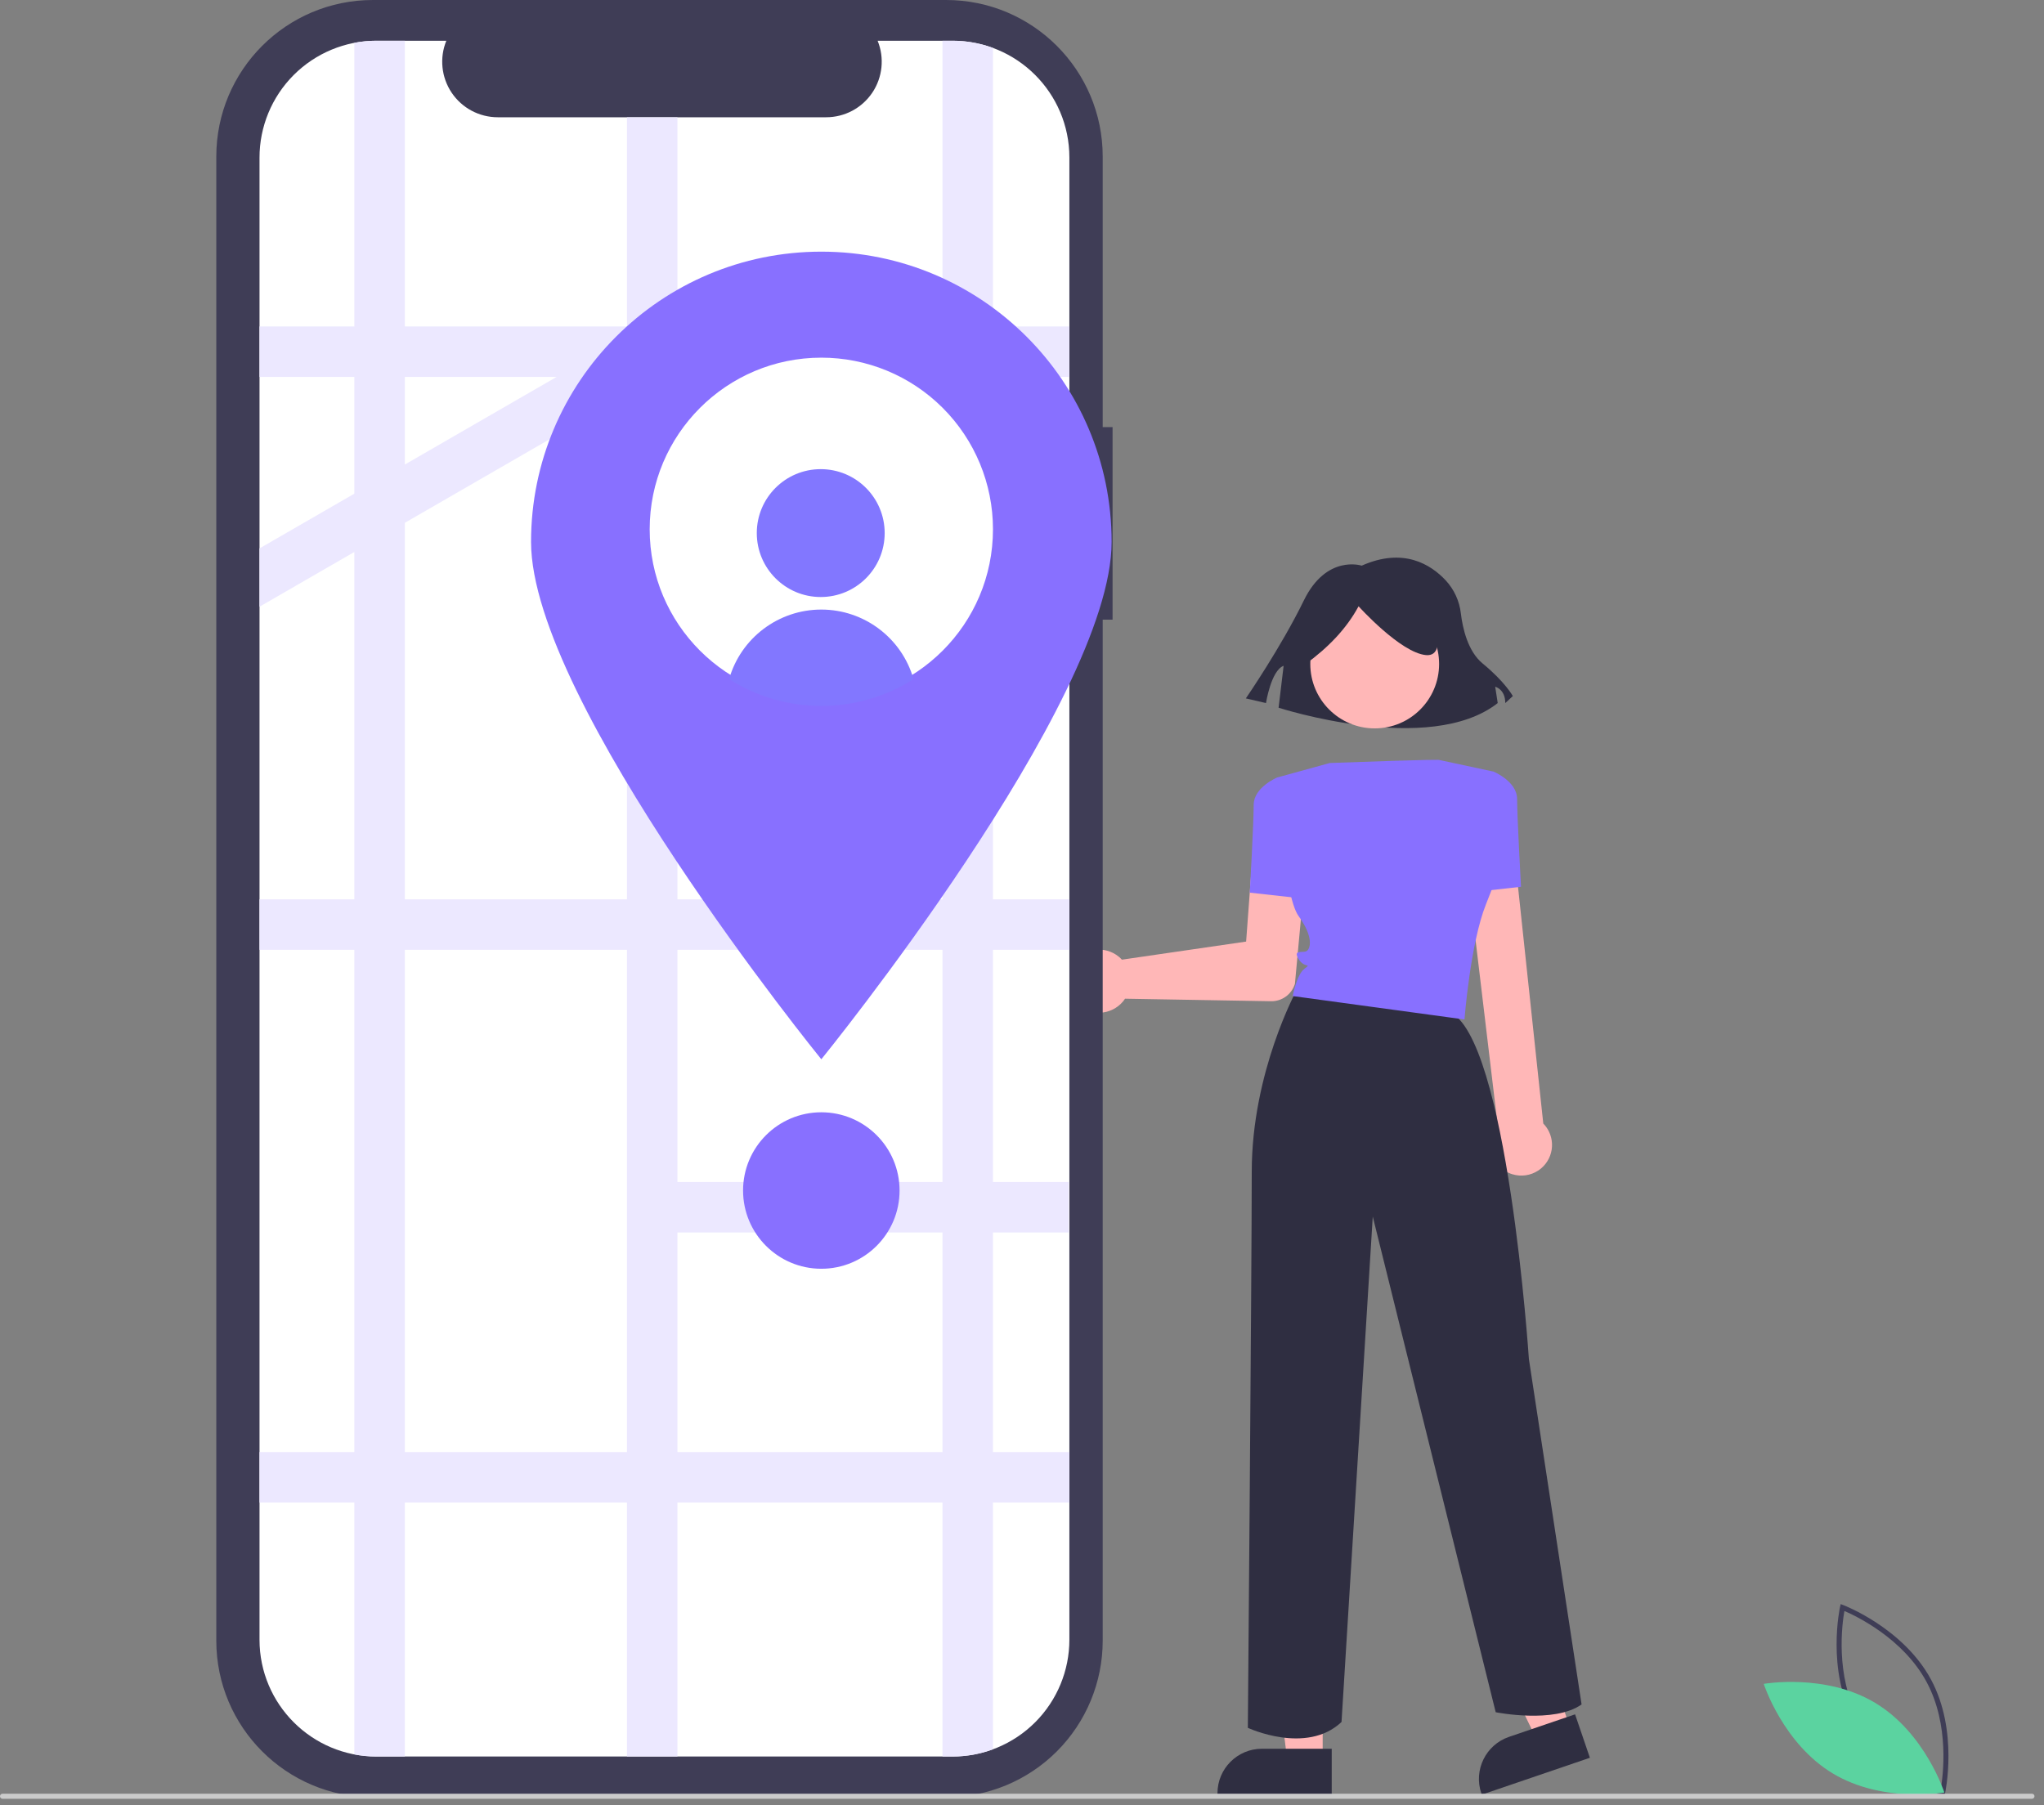 <?xml version="1.0" encoding="utf-8"?>
<svg width="197px" height="174px" viewBox="0 0 197 174" version="1.1" xmlns:xlink="http://www.w3.org/1999/xlink" xmlns="http://www.w3.org/2000/svg">
  <rect x="0" y="0" width="197" height="174" fill="#808080" stroke="none"/>
  <g id="Illustration">
    <path d="M10.388 18.534L10.127 18.436C10.07 18.415 4.359 16.227 1.684 11.266C-0.991 6.305 0.319 0.332 0.332 0.272L0.394 0L0.655 0.098C0.712 0.12 6.423 2.307 9.098 7.268C11.773 12.229 10.463 18.203 10.45 18.262L10.388 18.534ZM2.113 11.035C4.374 15.229 8.887 17.38 10.03 17.87C10.248 16.645 10.929 11.69 8.67 7.499C6.41 3.309 1.896 1.156 0.752 0.664C0.535 1.89 -0.147 6.845 2.113 11.035Z" transform="translate(177.01 154.624)" id="Shape" fill="#3F3D56" stroke="none" />
    <path d="M10.75 2.025C15.557 4.917 17.409 10.662 17.409 10.662C17.409 10.662 11.466 11.717 6.659 8.825C1.851 5.933 0 0.188 0 0.188C0 0.188 5.943 -0.868 10.75 2.025Z" transform="translate(169.988 162.126)" id="Path" fill="#5BD3A0" fill-rule="evenodd" stroke="none" />
    <path d="M0.486 13.583C0.957 12.855 1.717 12.361 2.575 12.228C3.432 12.094 4.306 12.333 4.977 12.883C5.081 12.97 5.18 13.064 5.271 13.165L17.243 11.421L17.91 2.419C17.978 1.489 18.538 0.665 19.378 0.26C20.218 -0.146 21.211 -0.073 21.983 0.452C22.754 0.977 23.187 1.873 23.118 2.804C23.117 2.82 23.116 2.836 23.114 2.852L21.947 15.484L21.941 15.512C21.629 16.509 20.7 17.184 19.656 17.171L5.574 16.928C5.519 17.012 5.46 17.092 5.397 17.17C4.846 17.84 4.035 18.244 3.168 18.279C2.301 18.315 1.46 17.979 0.856 17.355C0.795 17.293 0.738 17.229 0.684 17.163C-0.149 16.138 -0.229 14.694 0.486 13.583L0.486 13.583Z" transform="translate(102.858 79.341)" id="Path" fill="#FFB7B7" stroke="none" />
    <path d="M5.039 13.171L1.624 13.171L0 0L5.04 0L5.039 13.171L5.039 13.171Z" transform="translate(122.441 156.512)" id="Path" fill="#FFB7B7" stroke="none" />
    <path d="M11.01 4.425L0 4.425L0 4.285C0 1.919 1.919 0 4.285 0L4.286 0L11.01 0L11.01 4.425Z" transform="translate(117.341 168.568)" id="Path" fill="#2F2E41" stroke="none" />
    <path d="M9.021 12.466L5.79 13.568L0 1.627L4.77 0L9.021 12.466L9.021 12.466Z" transform="translate(142.319 154.122)" id="Path" fill="#FFB7B7" stroke="none" />
    <path d="M10.696 4.188L0.276 7.742L0.231 7.61C-0.533 5.37 0.663 2.935 2.903 2.171L2.903 2.171L9.268 0L10.696 4.188Z" transform="translate(142.537 165.251)" id="Path" fill="#2F2E41" stroke="none" />
    <path d="M11.167 0.773C11.167 0.773 7.768 -0.349 5.583 4.14C3.399 8.63 0 13.568 0 13.568L1.942 14.017C1.942 14.017 2.428 10.875 3.641 10.426L3.156 14.466C3.156 14.466 17.721 19.18 24.276 14.017L24.033 12.446C24.033 12.446 25.004 12.67 25.004 14.017L25.732 13.344C25.732 13.344 25.004 11.997 22.819 10.201C21.385 9.022 20.892 6.78 20.723 5.378C20.589 4.191 20.08 3.078 19.27 2.199C17.818 0.643 15.172 -1.01 11.167 0.773Z" transform="translate(120.074 53.753)" id="Path" fill="#2F2E41" stroke="none" />
    <path d="M6.207 12.415C9.636 12.415 12.415 9.636 12.415 6.207C12.415 2.779 9.636 0 6.207 0C2.779 0 0 2.779 0 6.207C0 9.636 2.779 12.415 6.207 12.415Z" transform="translate(126.286 57.797)" id="Oval" fill="#FFB7B7" stroke="none" />
    <path d="M3.762 0.376L2.633 0C2.633 0 0.376 0.941 0.376 2.633C0.376 4.326 0 11.098 0 11.098L5.079 11.662L3.762 0.376Z" transform="translate(120.455 74.947)" id="Path" fill="#8870FF" fill-rule="evenodd" stroke="none" />
    <path d="M3.238 32.846C2.271 31.762 2.242 30.134 3.171 29.016L0.003 2.482C-0.062 1.179 0.941 0.07 2.243 0.003C3.546 -0.064 4.657 0.936 4.727 2.239C4.727 2.248 4.728 2.256 4.728 2.265L7.563 28.827C7.665 28.93 7.76 29.041 7.846 29.159C8.305 29.794 8.493 30.585 8.369 31.358C8.245 32.132 7.818 32.825 7.183 33.284C7.151 33.307 7.117 33.33 7.084 33.352L7.084 33.352C6.347 33.84 5.43 33.973 4.585 33.714C4.064 33.556 3.598 33.255 3.238 32.846Z" transform="translate(141.178 79.476)" id="Path" fill="#FFB7B7" stroke="none" />
    <path d="M0 11.662L5.079 11.098C5.079 11.098 4.703 4.326 4.703 2.633C4.703 0.941 2.445 0 2.445 0L1.317 0.376L0 11.662Z" transform="translate(141.515 74.382)" id="Path" fill="#8870FF" fill-rule="evenodd" stroke="none" />
    <path d="M4.703 0.003C4.703 0.003 0.376 7.913 0.376 17.506C0.376 27.1 0 71.115 0 71.115C0 71.115 5.643 73.749 9.029 70.551L12.039 21.833L23.889 69.611C23.889 69.611 29.532 70.739 32.165 68.858L27.087 35.564C27.087 35.564 25.017 4.339 19.375 2.082C13.731 -0.175 4.703 0.003 4.703 0.003Z" transform="translate(120.267 95.437)" id="Path" fill="#2F2E41" stroke="none" />
    <path d="M0.224 7.393C2.422 5.803 4.2 3.971 5.377 1.792C5.377 1.792 9.41 6.273 11.874 6.497C14.338 6.721 12.098 1.12 12.098 1.12L7.617 0L3.361 0.448L0 2.688L0.224 7.393Z" transform="translate(125.562 56.65)" id="Path" fill="#2F2E41" stroke="none" />
    <path d="M15.613 0.01C15.613 0.01 15.792 -0.086 5.079 0.305L0.596 1.539L0 1.703C0 1.703 0.564 12.989 2.069 15.059C3.574 17.128 3.198 18.256 2.822 18.444C2.445 18.633 1.505 18.256 2.069 19.197C2.633 20.137 3.386 19.573 2.633 20.137C1.881 20.702 1.505 22.771 1.505 22.771L18.058 25.028C18.058 25.028 18.622 17.692 20.127 13.93C21.632 10.168 22.008 8.663 22.008 8.663L20.879 1.139L15.613 0.01Z" transform="translate(123.088 73.243)" id="Path" fill="#8870FF" fill-rule="evenodd" stroke="none" />
    <path d="M86.383 41.169L85.431 41.169L85.431 15.092C85.431 6.757 78.674 1.3436e-05 70.339 0L15.092 0C6.757 -2.28413e-05 2.55284e-05 6.757 0 15.092L0 158.15C-8.06162e-06 166.485 6.757 173.242 15.092 173.242L70.339 173.242C74.342 173.242 78.18 171.652 81.011 168.822C83.841 165.991 85.431 162.153 85.431 158.15L85.431 158.15L85.431 59.73L86.383 59.73L86.383 41.169Z" transform="translate(20.847 4.8656134E-06)" id="Path" fill="#3F3D56" stroke="none" />
    <path d="M78.054 11.271L78.054 154.118C78.057 157.105 76.873 159.97 74.763 162.084C72.653 164.198 69.79 165.387 66.803 165.39L11.271 165.39C5.051 165.394 0.004 160.355 2.80514e-06 154.134L2.80514e-06 11.271C-0.002 8.284 1.183 5.418 3.293 3.305C5.404 1.191 8.268 0.002 11.255 4.62667e-06L18.005 4.62667e-06C17.332 1.651 17.524 3.529 18.519 5.009C19.514 6.489 21.18 7.376 22.963 7.376L54.614 7.376C56.397 7.376 58.063 6.489 59.058 5.009C60.053 3.529 60.246 1.651 59.572 4.62667e-06L66.783 4.62667e-06C73.002 -0.006 78.049 5.032 78.054 11.251L78.054 11.271L78.054 11.271Z" transform="translate(25.012 3.927)" id="Path" fill="#FFFFFF" stroke="none" />
    <path d="M78.054 32.405L78.054 27.539L70.69 27.539L70.69 0.696C69.439 0.234 68.116 -0.002 66.783 1.86042e-05L65.824 1.86042e-05L65.824 27.539L40.28 27.539L40.28 7.376L35.414 7.376L35.414 27.539L14.006 27.539L14.006 4.29323e-05L11.271 4.29323e-05C10.556 -0.001 9.842 0.067 9.14 0.202L9.14 27.539L2.43281e-06 27.539L2.43281e-06 32.405L9.14 32.405L9.14 43.659L0 48.936L0 54.556L9.14 49.279L9.14 82.764L-3.45723e-15 82.764L-3.45723e-15 87.63L9.14 87.63L9.14 136.043L-3.45723e-15 136.043L-3.45723e-15 140.908L9.14 140.908L9.14 165.188C9.842 165.323 10.556 165.391 11.271 165.39L14.006 165.39L14.006 140.908L35.414 140.908L35.414 165.39L40.28 165.39L40.28 140.908L65.824 140.908L65.824 165.39L66.783 165.39C68.116 165.391 69.439 165.156 70.69 164.694L70.69 140.908L78.054 140.908L78.054 136.043L70.69 136.043L70.69 114.877L77.988 114.877L77.988 110.012L70.69 110.012L70.69 87.63L78.054 87.63L78.054 82.764L70.69 82.764L70.69 53.084L78.054 53.084L78.054 48.218L70.69 48.218L70.69 32.405L78.054 32.405ZM28.634 32.405L28.634 32.405L14.006 40.852L14.006 40.852L14.006 32.405L28.634 32.405ZM14.006 46.469L14.006 46.469L35.414 34.108L35.414 82.764L14.006 82.764L14.006 46.469ZM14.006 136.043L14.006 87.63L35.414 87.63L35.414 136.043L14.006 136.043ZM65.824 136.043L40.28 136.043L40.28 114.877L65.824 114.877L65.824 136.043ZM65.824 110.012L40.28 110.012L40.28 87.63L65.824 87.63L65.824 110.012ZM65.824 82.764L40.28 82.764L40.28 53.084L65.824 53.084L65.824 82.764ZM65.824 48.218L40.28 48.218L40.28 32.405L65.824 32.405L65.824 48.218Z" transform="translate(25.012 3.927)" id="Shape" fill="#ECE8FF" fill-rule="evenodd" stroke="none" />
    <path d="M55.955 27.977C55.955 43.429 27.977 77.85 27.977 77.85C27.977 77.85 0 43.429 0 27.977C0 12.526 12.526 3.45723e-15 27.977 0C43.429 -3.45723e-15 55.955 12.526 55.955 27.977Z" transform="translate(51.182 24.258)" id="Path" fill="#8870FF" fill-rule="evenodd" stroke="none" />
    <path d="M33.086 16.543C33.086 25.68 25.68 33.086 16.543 33.086C7.407 33.086 0 25.68 0 16.543C0 7.407 7.407 1.75103e-06 16.543 1.75103e-06L16.543 1.75103e-06C20.929 -0.002 25.135 1.738 28.238 4.838C31.34 7.937 33.084 12.142 33.086 16.528L33.086 16.543Z" transform="translate(62.616 34.476)" id="Path" fill="#FFFFFF" stroke="none" />
    <path d="M6.163 12.326C9.567 12.326 12.326 9.567 12.326 6.163C12.326 2.759 9.567 0 6.163 0C2.759 0 0 2.759 0 6.163C0 9.567 2.759 12.326 6.163 12.326Z" transform="translate(72.939 45.223)" id="Oval" fill="#8277FF" stroke="none" />
    <path d="M17.776 6.704C12.353 10.153 5.423 10.152 0 6.702C1.135 2.734 4.762 -0.001 8.889 8.74593e-08C13.016 0.001 16.642 2.736 17.776 6.704L17.776 6.704Z" transform="translate(70.27 58.758)" id="Path" fill="#8277FF" stroke="none" />
    <path d="M7.542 15.083C11.707 15.083 15.083 11.707 15.083 7.542C15.083 3.377 11.707 0 7.542 0C3.377 0 0 3.377 0 7.542C0 11.707 3.377 15.083 7.542 15.083Z" transform="translate(71.617 107.217)" id="Oval" fill="#8870FF" fill-rule="evenodd" stroke="none" />
    <path d="M195.841 0.487L0.243 0.487C0.109 0.487 1.64544e-17 0.378 0 0.243C-1.64544e-17 0.109 0.109 0 0.243 0L195.841 0C195.975 0 196.084 0.109 196.084 0.243C196.084 0.378 195.975 0.487 195.841 0.487Z" transform="translate(0 172.903)" id="Path" fill="#CBCBCB" stroke="none" />
  </g>
</svg>